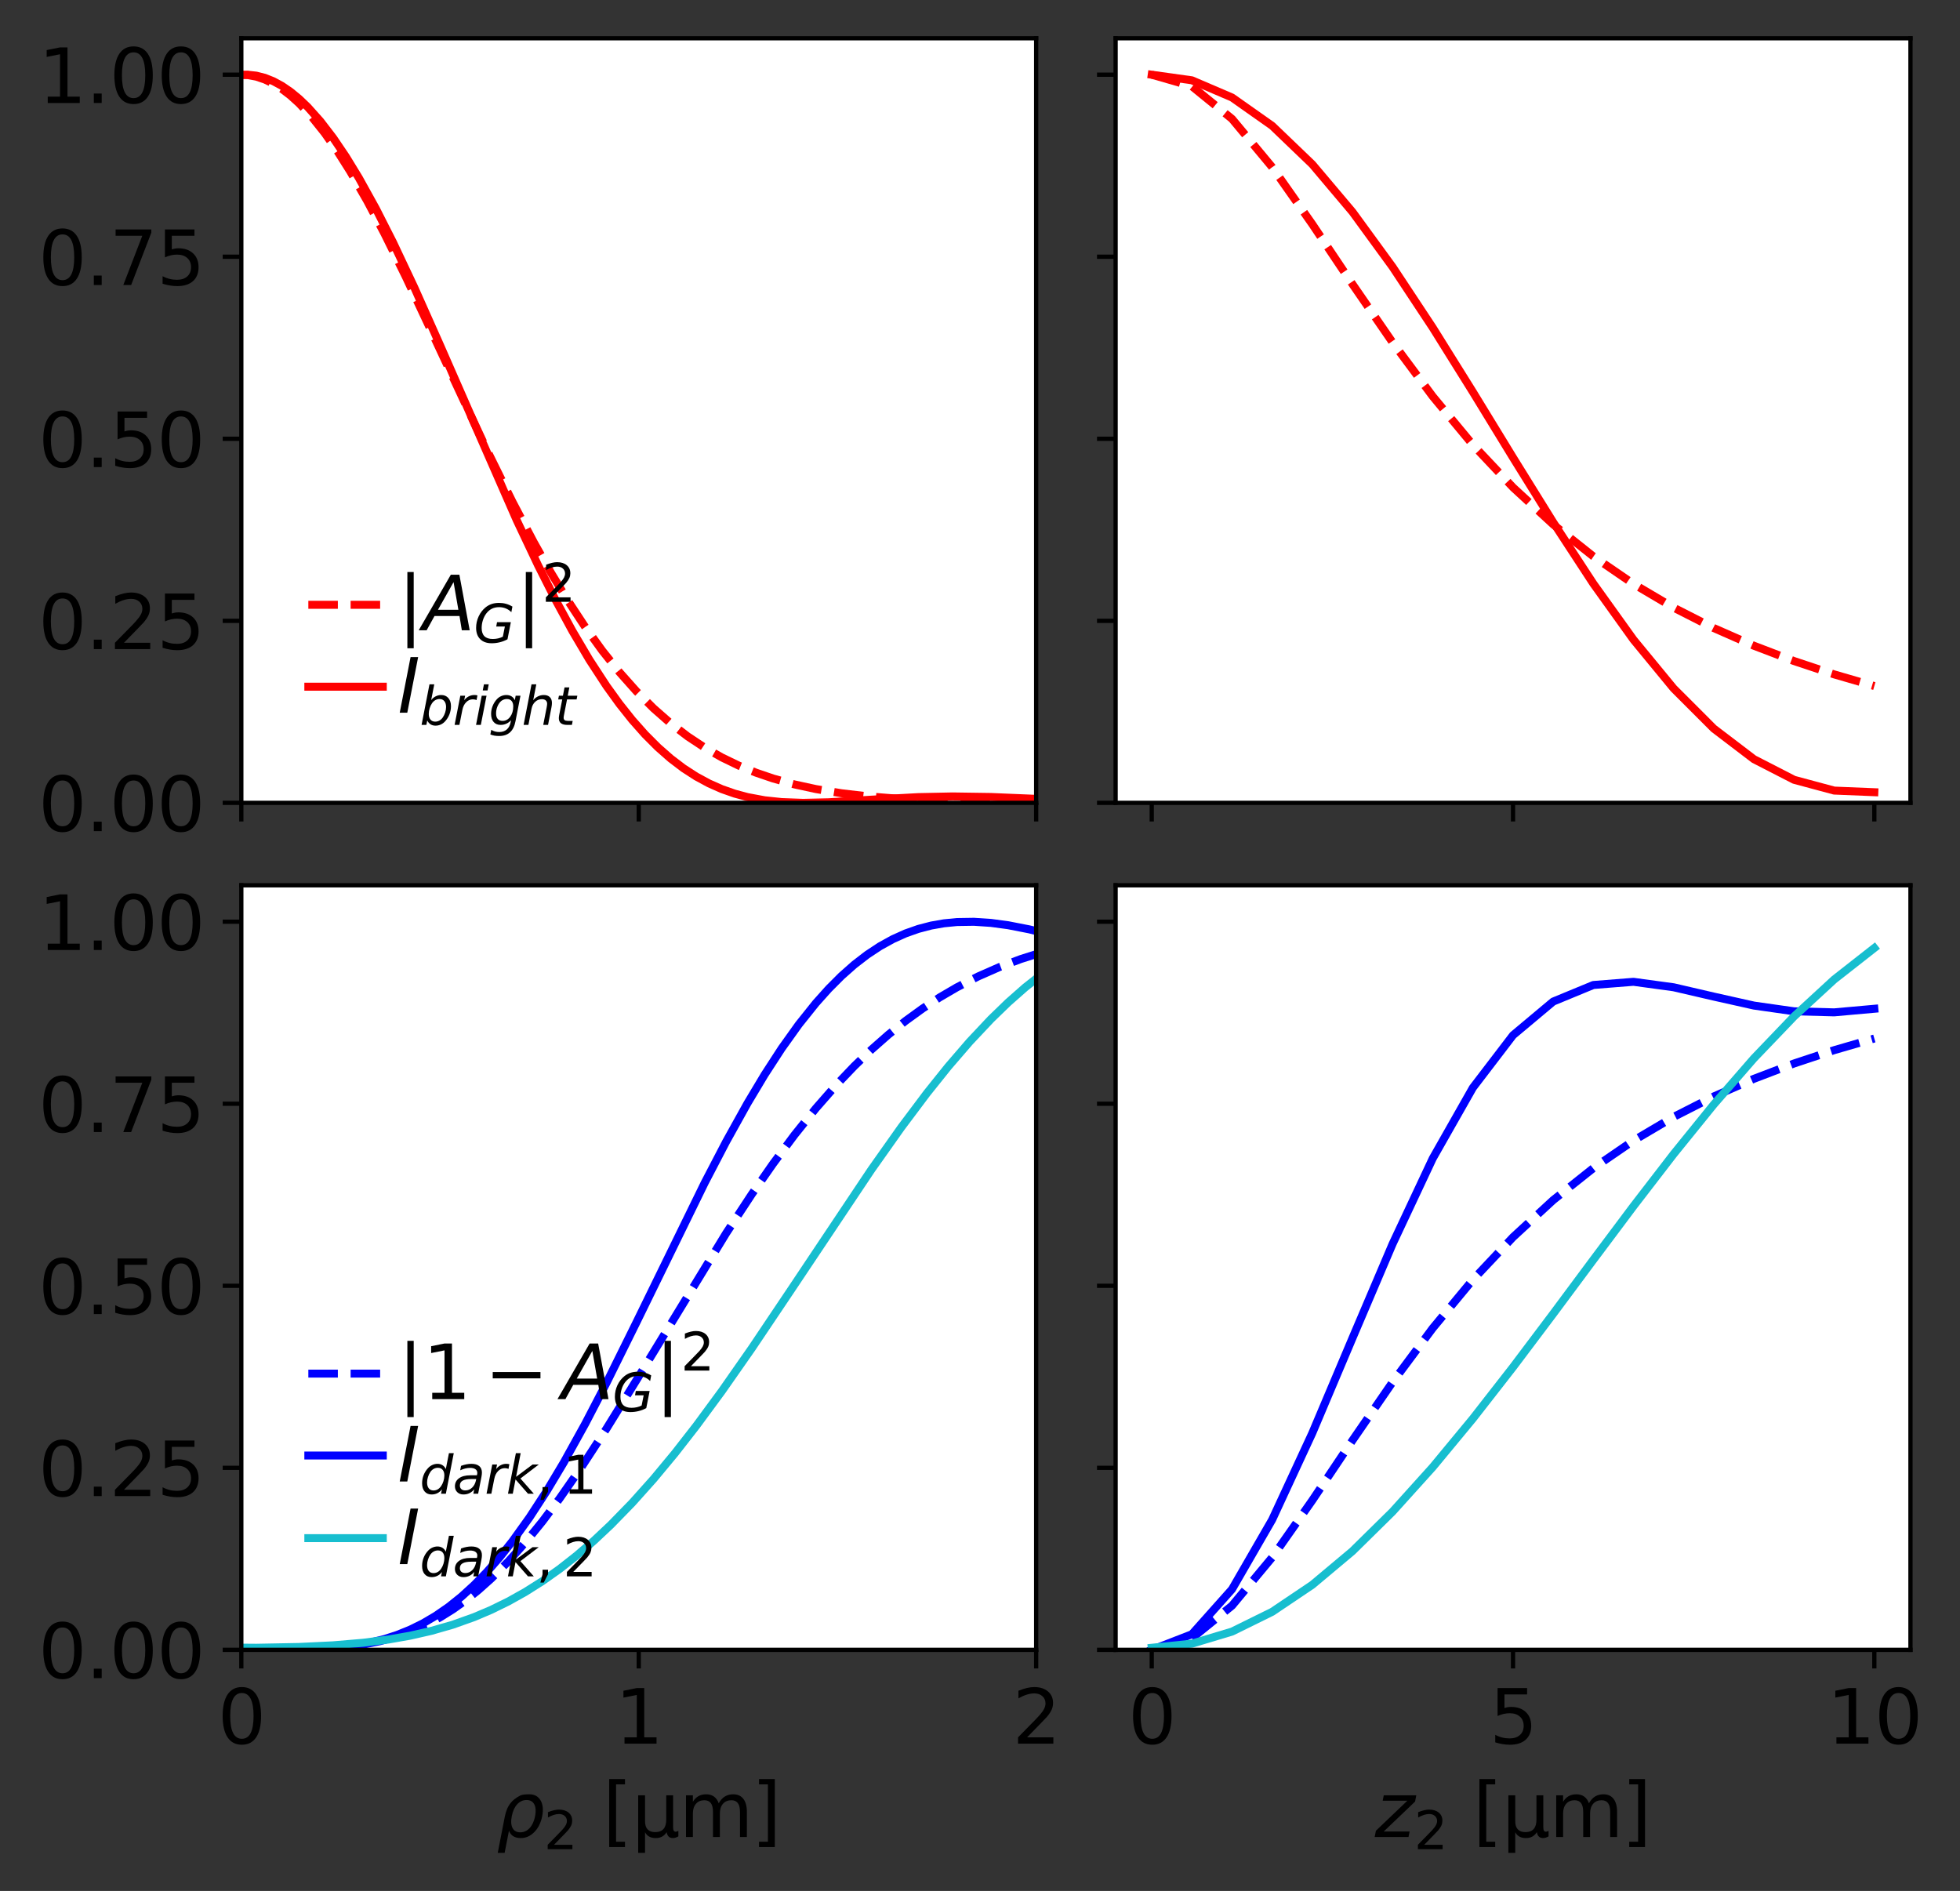 <?xml version="1.0" encoding="utf-8" standalone="no"?>
<!DOCTYPE svg PUBLIC "-//W3C//DTD SVG 1.1//EN"
  "http://www.w3.org/Graphics/SVG/1.1/DTD/svg11.dtd">
<svg height="355.529pt" version="1.1" viewBox="0 0 368.513 355.529" width="368.513pt" xmlns="http://www.w3.org/2000/svg" xmlns:xlink="http://www.w3.org/1999/xlink">
 <rect x="0" y="0" width="368.513" height="355.529" fill="#333333" stroke="none"/>
 <defs>
  <style type="text/css">*{stroke-linecap:butt;stroke-linejoin:round;}</style>
 </defs>
 <g id="figure_1">
  <g id="patch_1">
   <path d="M 0 355.529 
L 368.513 355.529 
L 368.513 0 
L 0 0 
z
" style="fill:none;"/>
  </g>
  <g id="axes_1">
   <g id="patch_2">
    <path d="M 45.372 150.95 
L 194.817 150.95 
L 194.817 7.2 
L 45.372 7.2 
z
" style="fill:#ffffff;"/>
   </g>
   <g id="matplotlib.axis_1">
    <g id="xtick_1">
     <g id="line2d_1">
      <defs>
       <path d="M 0 0 
L 0 3.5 
" id="m2352729d17" style="stroke:#000000;stroke-width:0.8;"/>
      </defs>
      <g>
       <use style="stroke:#000000;stroke-width:0.8;" x="45.372" xlink:href="#m2352729d17" y="150.95"/>
      </g>
     </g>
    </g>
    <g id="xtick_2">
     <g id="line2d_2">
      <g>
       <use style="stroke:#000000;stroke-width:0.8;" x="120.094" xlink:href="#m2352729d17" y="150.95"/>
      </g>
     </g>
    </g>
    <g id="xtick_3">
     <g id="line2d_3">
      <g>
       <use style="stroke:#000000;stroke-width:0.8;" x="194.817" xlink:href="#m2352729d17" y="150.95"/>
      </g>
     </g>
    </g>
   </g>
   <g id="matplotlib.axis_2">
    <g id="ytick_1">
     <g id="line2d_4">
      <defs>
       <path d="M 0 0 
L -3.5 0 
" id="m9a7b2d6aae" style="stroke:#000000;stroke-width:0.8;"/>
      </defs>
      <g>
       <use style="stroke:#000000;stroke-width:0.8;" x="45.372" xlink:href="#m9a7b2d6aae" y="150.95"/>
      </g>
     </g>
     <g id="text_1">
      <!-- 0.00 -->
      <g transform="translate(7.2 156.269)scale(0.14 -0.14)">
       <defs>
        <path d="M 2034 4250 
Q 1547 4250 1301 3770 
Q 1056 3291 1056 2328 
Q 1056 1369 1301 889 
Q 1547 409 2034 409 
Q 2525 409 2770 889 
Q 3016 1369 3016 2328 
Q 3016 3291 2770 3770 
Q 2525 4250 2034 4250 
z
M 2034 4750 
Q 2819 4750 3233 4129 
Q 3647 3509 3647 2328 
Q 3647 1150 3233 529 
Q 2819 -91 2034 -91 
Q 1250 -91 836 529 
Q 422 1150 422 2328 
Q 422 3509 836 4129 
Q 1250 4750 2034 4750 
z
" id="DejaVuSans-30" transform="scale(0.016)"/>
        <path d="M 684 794 
L 1344 794 
L 1344 0 
L 684 0 
L 684 794 
z
" id="DejaVuSans-2e" transform="scale(0.016)"/>
       </defs>
       <use xlink:href="#DejaVuSans-30"/>
       <use x="63.623" xlink:href="#DejaVuSans-2e"/>
       <use x="95.41" xlink:href="#DejaVuSans-30"/>
       <use x="159.033" xlink:href="#DejaVuSans-30"/>
      </g>
     </g>
    </g>
    <g id="ytick_2">
     <g id="line2d_5">
      <g>
       <use style="stroke:#000000;stroke-width:0.8;" x="45.372" xlink:href="#m9a7b2d6aae" y="116.724"/>
      </g>
     </g>
     <g id="text_2">
      <!-- 0.25 -->
      <g transform="translate(7.2 122.043)scale(0.14 -0.14)">
       <defs>
        <path d="M 1228 531 
L 3431 531 
L 3431 0 
L 469 0 
L 469 531 
Q 828 903 1448 1529 
Q 2069 2156 2228 2338 
Q 2531 2678 2651 2914 
Q 2772 3150 2772 3378 
Q 2772 3750 2511 3984 
Q 2250 4219 1831 4219 
Q 1534 4219 1204 4116 
Q 875 4013 500 3803 
L 500 4441 
Q 881 4594 1212 4672 
Q 1544 4750 1819 4750 
Q 2544 4750 2975 4387 
Q 3406 4025 3406 3419 
Q 3406 3131 3298 2873 
Q 3191 2616 2906 2266 
Q 2828 2175 2409 1742 
Q 1991 1309 1228 531 
z
" id="DejaVuSans-32" transform="scale(0.016)"/>
        <path d="M 691 4666 
L 3169 4666 
L 3169 4134 
L 1269 4134 
L 1269 2991 
Q 1406 3038 1543 3061 
Q 1681 3084 1819 3084 
Q 2600 3084 3056 2656 
Q 3513 2228 3513 1497 
Q 3513 744 3044 326 
Q 2575 -91 1722 -91 
Q 1428 -91 1123 -41 
Q 819 9 494 109 
L 494 744 
Q 775 591 1075 516 
Q 1375 441 1709 441 
Q 2250 441 2565 725 
Q 2881 1009 2881 1497 
Q 2881 1984 2565 2268 
Q 2250 2553 1709 2553 
Q 1456 2553 1204 2497 
Q 953 2441 691 2322 
L 691 4666 
z
" id="DejaVuSans-35" transform="scale(0.016)"/>
       </defs>
       <use xlink:href="#DejaVuSans-30"/>
       <use x="63.623" xlink:href="#DejaVuSans-2e"/>
       <use x="95.41" xlink:href="#DejaVuSans-32"/>
       <use x="159.033" xlink:href="#DejaVuSans-35"/>
      </g>
     </g>
    </g>
    <g id="ytick_3">
     <g id="line2d_6">
      <g>
       <use style="stroke:#000000;stroke-width:0.8;" x="45.372" xlink:href="#m9a7b2d6aae" y="82.498"/>
      </g>
     </g>
     <g id="text_3">
      <!-- 0.50 -->
      <g transform="translate(7.2 87.817)scale(0.14 -0.14)">
       <use xlink:href="#DejaVuSans-30"/>
       <use x="63.623" xlink:href="#DejaVuSans-2e"/>
       <use x="95.41" xlink:href="#DejaVuSans-35"/>
       <use x="159.033" xlink:href="#DejaVuSans-30"/>
      </g>
     </g>
    </g>
    <g id="ytick_4">
     <g id="line2d_7">
      <g>
       <use style="stroke:#000000;stroke-width:0.8;" x="45.372" xlink:href="#m9a7b2d6aae" y="48.271"/>
      </g>
     </g>
     <g id="text_4">
      <!-- 0.75 -->
      <g transform="translate(7.2 53.59)scale(0.14 -0.14)">
       <defs>
        <path d="M 525 4666 
L 3525 4666 
L 3525 4397 
L 1831 0 
L 1172 0 
L 2766 4134 
L 525 4134 
L 525 4666 
z
" id="DejaVuSans-37" transform="scale(0.016)"/>
       </defs>
       <use xlink:href="#DejaVuSans-30"/>
       <use x="63.623" xlink:href="#DejaVuSans-2e"/>
       <use x="95.41" xlink:href="#DejaVuSans-37"/>
       <use x="159.033" xlink:href="#DejaVuSans-35"/>
      </g>
     </g>
    </g>
    <g id="ytick_5">
     <g id="line2d_8">
      <g>
       <use style="stroke:#000000;stroke-width:0.8;" x="45.372" xlink:href="#m9a7b2d6aae" y="14.045"/>
      </g>
     </g>
     <g id="text_5">
      <!-- 1.00 -->
      <g transform="translate(7.2 19.364)scale(0.14 -0.14)">
       <defs>
        <path d="M 794 531 
L 1825 531 
L 1825 4091 
L 703 3866 
L 703 4441 
L 1819 4666 
L 2450 4666 
L 2450 531 
L 3481 531 
L 3481 0 
L 794 0 
L 794 531 
z
" id="DejaVuSans-31" transform="scale(0.016)"/>
       </defs>
       <use xlink:href="#DejaVuSans-31"/>
       <use x="63.623" xlink:href="#DejaVuSans-2e"/>
       <use x="95.41" xlink:href="#DejaVuSans-30"/>
       <use x="159.033" xlink:href="#DejaVuSans-30"/>
      </g>
     </g>
    </g>
   </g>
   <g id="line2d_9">
    <path clip-path="url(#pb05624d60b)" d="M -1 85.032 
L 4.01 74.412 
L 15.254 50.368 
L 19.27 42.346 
L 22.482 36.378 
L 25.695 30.927 
L 28.104 27.24 
L 30.514 23.942 
L 32.923 21.07 
L 35.333 18.656 
L 36.939 17.315 
L 38.545 16.197 
L 40.151 15.308 
L 41.758 14.652 
L 43.364 14.233 
L 44.97 14.053 
L 46.577 14.113 
L 48.183 14.412 
L 49.789 14.95 
L 51.395 15.723 
L 53.002 16.728 
L 54.608 17.958 
L 56.214 19.408 
L 58.624 21.978 
L 61.033 24.996 
L 63.443 28.428 
L 65.852 32.236 
L 69.065 37.826 
L 72.277 43.906 
L 76.293 52.03 
L 81.915 63.995 
L 91.553 84.636 
L 96.372 94.394 
L 100.388 102.014 
L 103.6 107.706 
L 106.813 113.003 
L 110.025 117.884 
L 113.238 122.339 
L 116.451 126.366 
L 119.663 129.975 
L 122.876 133.178 
L 126.088 135.998 
L 129.301 138.458 
L 132.513 140.587 
L 135.726 142.413 
L 138.939 143.966 
L 142.151 145.277 
L 145.364 146.374 
L 149.38 147.486 
L 153.395 148.356 
L 158.214 149.144 
L 163.033 149.712 
L 169.458 150.22 
L 176.687 150.56 
L 187.128 150.802 
L 203.994 150.924 
L 253.789 150.95 
L 366.23 150.95 
L 366.23 150.95 
" style="fill:none;stroke:#ff0000;stroke-dasharray:5.55,2.4;stroke-dashoffset:0;stroke-width:1.5;"/>
   </g>
   <g id="line2d_10">
    <path clip-path="url(#pb05624d60b)" d="M -1 89.363 
L 4.813 76.001 
L 12.844 57.602 
L 16.86 48.884 
L 20.073 42.329 
L 23.285 36.255 
L 25.695 32.074 
L 28.104 28.255 
L 30.514 24.834 
L 32.923 21.84 
L 35.333 19.301 
L 36.939 17.874 
L 38.545 16.665 
L 40.151 15.68 
L 41.758 14.923 
L 43.364 14.397 
L 44.97 14.104 
L 46.577 14.045 
L 48.183 14.221 
L 49.789 14.631 
L 51.395 15.273 
L 53.002 16.144 
L 54.608 17.241 
L 56.214 18.56 
L 57.821 20.094 
L 60.23 22.787 
L 62.64 25.926 
L 65.049 29.484 
L 67.458 33.427 
L 70.671 39.223 
L 73.884 45.55 
L 77.899 54.054 
L 82.718 64.865 
L 97.175 97.857 
L 101.191 106.335 
L 104.403 112.699 
L 107.616 118.624 
L 110.828 124.065 
L 114.041 128.987 
L 116.451 132.325 
L 118.86 135.354 
L 121.269 138.075 
L 123.679 140.491 
L 126.088 142.61 
L 128.498 144.443 
L 130.907 146.002 
L 133.317 147.305 
L 135.726 148.37 
L 138.136 149.216 
L 140.545 149.865 
L 143.758 150.463 
L 146.97 150.803 
L 150.986 150.949 
L 155.805 150.841 
L 163.836 150.352 
L 172.671 149.87 
L 179.096 149.742 
L 186.324 149.845 
L 195.962 150.243 
L 209.616 150.796 
L 219.254 150.944 
L 234.513 150.892 
L 251.379 150.919 
L 265.836 150.907 
L 274.671 150.675 
L 285.915 150.119 
L 297.159 149.605 
L 303.584 149.529 
L 310.009 149.693 
L 317.238 150.139 
L 328.482 150.891 
L 332.497 150.943 
L 335.71 150.807 
L 338.923 150.461 
L 342.135 149.855 
L 344.545 149.202 
L 346.954 148.36 
L 349.364 147.311 
L 351.773 146.042 
L 354.182 144.544 
L 356.592 142.807 
L 359.001 140.829 
L 361.411 138.609 
L 363.82 136.15 
L 366.23 133.462 
L 366.23 133.462 
" style="fill:none;stroke:#ff0000;stroke-linecap:square;stroke-width:1.5;"/>
   </g>
   <g id="patch_3">
    <path d="M 45.372 150.95 
L 45.372 7.2 
" style="fill:none;stroke:#000000;stroke-linecap:square;stroke-linejoin:miter;stroke-width:0.8;"/>
   </g>
   <g id="patch_4">
    <path d="M 194.817 150.95 
L 194.817 7.2 
" style="fill:none;stroke:#000000;stroke-linecap:square;stroke-linejoin:miter;stroke-width:0.8;"/>
   </g>
   <g id="patch_5">
    <path d="M 45.372 150.95 
L 194.817 150.95 
" style="fill:none;stroke:#000000;stroke-linecap:square;stroke-linejoin:miter;stroke-width:0.8;"/>
   </g>
   <g id="patch_6">
    <path d="M 45.372 7.2 
L 194.817 7.2 
" style="fill:none;stroke:#000000;stroke-linecap:square;stroke-linejoin:miter;stroke-width:0.8;"/>
   </g>
   <g id="legend_1">
    <g id="line2d_11">
     <path d="M 57.972 113.712 
L 71.972 113.712 
" style="fill:none;stroke:#ff0000;stroke-dasharray:5.55,2.4;stroke-dashoffset:0;stroke-width:1.5;"/>
    </g>
    <g id="line2d_12"/>
    <g id="text_6">
     <!-- $|A_G|^2$ -->
     <g transform="translate(74.772 118.612)scale(0.14 -0.14)">
      <defs>
       <path d="M 1344 4891 
L 1344 -1509 
L 813 -1509 
L 813 4891 
L 1344 4891 
z
" id="DejaVuSans-7c" transform="scale(0.016)"/>
       <path d="M 2356 4666 
L 3072 4666 
L 3938 0 
L 3278 0 
L 3084 1197 
L 984 1197 
L 325 0 
L -341 0 
L 2356 4666 
z
M 2584 4044 
L 1275 1722 
L 2988 1722 
L 2584 4044 
z
" id="DejaVuSans-Oblique-41" transform="scale(0.016)"/>
       <path d="M 3494 697 
L 3738 1919 
L 2700 1919 
L 2797 2438 
L 4453 2438 
L 4050 384 
Q 3634 156 3143 32 
Q 2653 -91 2156 -91 
Q 1278 -91 783 396 
Q 288 884 288 1753 
Q 288 2475 589 3126 
Q 891 3778 1422 4213 
Q 1756 4484 2153 4617 
Q 2550 4750 3034 4750 
Q 3472 4750 3873 4639 
Q 4275 4528 4641 4306 
L 4513 3634 
Q 4231 3928 3853 4083 
Q 3475 4238 3047 4238 
Q 2550 4238 2172 4048 
Q 1794 3859 1497 3463 
Q 1244 3125 1098 2667 
Q 953 2209 953 1734 
Q 953 1081 1287 751 
Q 1622 422 2284 422 
Q 2616 422 2925 492 
Q 3234 563 3494 697 
z
" id="DejaVuSans-Oblique-47" transform="scale(0.016)"/>
      </defs>
      <use transform="translate(0 0.766)" xlink:href="#DejaVuSans-7c"/>
      <use transform="translate(33.691 0.766)" xlink:href="#DejaVuSans-Oblique-41"/>
      <use transform="translate(102.1 -15.641)scale(0.7)" xlink:href="#DejaVuSans-Oblique-47"/>
      <use transform="translate(159.077 0.766)" xlink:href="#DejaVuSans-7c"/>
      <use transform="translate(193.726 39.047)scale(0.7)" xlink:href="#DejaVuSans-32"/>
     </g>
    </g>
    <g id="line2d_13">
     <path d="M 57.972 129.11 
L 71.972 129.11 
" style="fill:none;stroke:#ff0000;stroke-linecap:square;stroke-width:1.5;"/>
    </g>
    <g id="line2d_14"/>
    <g id="text_7">
     <!-- $I_{bright}$ -->
     <g transform="translate(74.772 134.01)scale(0.14 -0.14)">
      <defs>
       <path d="M 1081 4666 
L 1716 4666 
L 806 0 
L 172 0 
L 1081 4666 
z
" id="DejaVuSans-Oblique-49" transform="scale(0.016)"/>
       <path d="M 3169 2138 
Q 3169 2591 2961 2847 
Q 2753 3103 2388 3103 
Q 2122 3103 1889 2973 
Q 1656 2844 1484 2597 
Q 1303 2338 1198 1995 
Q 1094 1653 1094 1313 
Q 1094 881 1298 636 
Q 1503 391 1863 391 
Q 2134 391 2365 517 
Q 2597 644 2772 891 
Q 2950 1147 3059 1487 
Q 3169 1828 3169 2138 
z
M 1381 2969 
Q 1594 3256 1914 3420 
Q 2234 3584 2584 3584 
Q 3122 3584 3439 3221 
Q 3756 2859 3756 2241 
Q 3756 1734 3570 1259 
Q 3384 784 3041 416 
Q 2816 172 2522 40 
Q 2228 -91 1906 -91 
Q 1566 -91 1316 65 
Q 1066 222 909 531 
L 806 0 
L 231 0 
L 1178 4863 
L 1753 4863 
L 1381 2969 
z
" id="DejaVuSans-Oblique-62" transform="scale(0.016)"/>
       <path d="M 2853 2969 
Q 2766 3016 2653 3041 
Q 2541 3066 2413 3066 
Q 1953 3066 1609 2717 
Q 1266 2369 1153 1784 
L 800 0 
L 225 0 
L 909 3500 
L 1484 3500 
L 1375 2956 
Q 1603 3259 1920 3421 
Q 2238 3584 2597 3584 
Q 2691 3584 2781 3573 
Q 2872 3563 2963 3538 
L 2853 2969 
z
" id="DejaVuSans-Oblique-72" transform="scale(0.016)"/>
       <path d="M 1172 4863 
L 1747 4863 
L 1606 4134 
L 1031 4134 
L 1172 4863 
z
M 909 3500 
L 1484 3500 
L 800 0 
L 225 0 
L 909 3500 
z
" id="DejaVuSans-Oblique-69" transform="scale(0.016)"/>
       <path d="M 3816 3500 
L 3219 434 
Q 3047 -456 2561 -893 
Q 2075 -1331 1253 -1331 
Q 950 -1331 690 -1286 
Q 431 -1241 206 -1147 
L 313 -588 
Q 525 -725 762 -790 
Q 1000 -856 1269 -856 
Q 1816 -856 2167 -557 
Q 2519 -259 2631 300 
L 2681 563 
Q 2441 288 2122 144 
Q 1803 0 1434 0 
Q 903 0 598 351 
Q 294 703 294 1319 
Q 294 1803 478 2267 
Q 663 2731 997 3091 
Q 1219 3328 1514 3456 
Q 1809 3584 2131 3584 
Q 2484 3584 2746 3420 
Q 3009 3256 3138 2956 
L 3238 3500 
L 3816 3500 
z
M 2950 2216 
Q 2950 2641 2750 2872 
Q 2550 3103 2181 3103 
Q 1953 3103 1747 3012 
Q 1541 2922 1394 2759 
Q 1156 2491 1023 2127 
Q 891 1763 891 1375 
Q 891 944 1092 712 
Q 1294 481 1672 481 
Q 2219 481 2584 976 
Q 2950 1472 2950 2216 
z
" id="DejaVuSans-Oblique-67" transform="scale(0.016)"/>
       <path d="M 3566 2113 
L 3156 0 
L 2578 0 
L 2988 2091 
Q 3016 2238 3031 2350 
Q 3047 2463 3047 2528 
Q 3047 2791 2881 2937 
Q 2716 3084 2419 3084 
Q 1956 3084 1617 2771 
Q 1278 2459 1178 1941 
L 800 0 
L 225 0 
L 1172 4863 
L 1747 4863 
L 1375 2950 
Q 1594 3244 1934 3414 
Q 2275 3584 2650 3584 
Q 3113 3584 3367 3334 
Q 3622 3084 3622 2631 
Q 3622 2519 3608 2391 
Q 3594 2263 3566 2113 
z
" id="DejaVuSans-Oblique-68" transform="scale(0.016)"/>
       <path d="M 2706 3500 
L 2619 3053 
L 1472 3053 
L 1100 1153 
Q 1081 1047 1072 975 
Q 1063 903 1063 863 
Q 1063 663 1183 572 
Q 1303 481 1569 481 
L 2150 481 
L 2053 0 
L 1503 0 
Q 991 0 739 200 
Q 488 400 488 806 
Q 488 878 497 964 
Q 506 1050 525 1153 
L 897 3053 
L 409 3053 
L 500 3500 
L 978 3500 
L 1172 4494 
L 1747 4494 
L 1556 3500 
L 2706 3500 
z
" id="DejaVuSans-Oblique-74" transform="scale(0.016)"/>
      </defs>
      <use transform="translate(0 0.094)" xlink:href="#DejaVuSans-Oblique-49"/>
      <use transform="translate(29.492 -16.312)scale(0.7)" xlink:href="#DejaVuSans-Oblique-62"/>
      <use transform="translate(73.926 -16.312)scale(0.7)" xlink:href="#DejaVuSans-Oblique-72"/>
      <use transform="translate(102.705 -16.312)scale(0.7)" xlink:href="#DejaVuSans-Oblique-69"/>
      <use transform="translate(122.153 -16.312)scale(0.7)" xlink:href="#DejaVuSans-Oblique-67"/>
      <use transform="translate(166.587 -16.312)scale(0.7)" xlink:href="#DejaVuSans-Oblique-68"/>
      <use transform="translate(210.952 -16.312)scale(0.7)" xlink:href="#DejaVuSans-Oblique-74"/>
     </g>
    </g>
   </g>
  </g>
  <g id="axes_2">
   <g id="patch_7">
    <path d="M 209.754 150.95 
L 359.199 150.95 
L 359.199 7.2 
L 209.754 7.2 
z
" style="fill:#ffffff;"/>
   </g>
   <g id="matplotlib.axis_3">
    <g id="xtick_4">
     <g id="line2d_15">
      <g>
       <use style="stroke:#000000;stroke-width:0.8;" x="216.547" xlink:href="#m2352729d17" y="150.95"/>
      </g>
     </g>
    </g>
    <g id="xtick_5">
     <g id="line2d_16">
      <g>
       <use style="stroke:#000000;stroke-width:0.8;" x="284.476" xlink:href="#m2352729d17" y="150.95"/>
      </g>
     </g>
    </g>
    <g id="xtick_6">
     <g id="line2d_17">
      <g>
       <use style="stroke:#000000;stroke-width:0.8;" x="352.406" xlink:href="#m2352729d17" y="150.95"/>
      </g>
     </g>
    </g>
   </g>
   <g id="matplotlib.axis_4">
    <g id="ytick_6">
     <g id="line2d_18">
      <g>
       <use style="stroke:#000000;stroke-width:0.8;" x="209.754" xlink:href="#m9a7b2d6aae" y="150.95"/>
      </g>
     </g>
    </g>
    <g id="ytick_7">
     <g id="line2d_19">
      <g>
       <use style="stroke:#000000;stroke-width:0.8;" x="209.754" xlink:href="#m9a7b2d6aae" y="116.724"/>
      </g>
     </g>
    </g>
    <g id="ytick_8">
     <g id="line2d_20">
      <g>
       <use style="stroke:#000000;stroke-width:0.8;" x="209.754" xlink:href="#m9a7b2d6aae" y="82.498"/>
      </g>
     </g>
    </g>
    <g id="ytick_9">
     <g id="line2d_21">
      <g>
       <use style="stroke:#000000;stroke-width:0.8;" x="209.754" xlink:href="#m9a7b2d6aae" y="48.271"/>
      </g>
     </g>
    </g>
    <g id="ytick_10">
     <g id="line2d_22">
      <g>
       <use style="stroke:#000000;stroke-width:0.8;" x="209.754" xlink:href="#m9a7b2d6aae" y="14.045"/>
      </g>
     </g>
    </g>
   </g>
   <g id="line2d_23">
    <path clip-path="url(#p396546740d)" d="M 216.547 14.045 
L 224.095 15.099 
L 231.642 18.334 
L 239.19 23.655 
L 246.738 30.9 
L 254.286 39.843 
L 261.833 50.194 
L 269.381 61.61 
L 276.929 73.699 
L 284.476 86.038 
L 292.024 98.192 
L 299.572 109.732 
L 307.12 120.26 
L 314.667 129.434 
L 322.215 136.986 
L 329.763 142.738 
L 337.31 146.614 
L 344.858 148.644 
L 352.406 148.95 
" style="fill:none;stroke:#ff0000;stroke-linecap:square;stroke-width:1.5;"/>
   </g>
   <g id="line2d_24">
    <path clip-path="url(#p396546740d)" d="M 216.547 14.045 
L 224.095 16.221 
L 231.642 22.354 
L 239.19 31.422 
L 246.738 42.161 
L 254.286 53.427 
L 261.833 64.383 
L 269.381 74.53 
L 276.929 83.634 
L 284.476 91.642 
L 292.024 98.602 
L 299.572 104.612 
L 307.12 109.788 
L 314.667 114.244 
L 322.215 118.087 
L 329.763 121.409 
L 337.31 124.289 
L 344.858 126.797 
L 352.406 128.987 
" style="fill:none;stroke:#ff0000;stroke-dasharray:5.55,2.4;stroke-dashoffset:0;stroke-width:1.5;"/>
   </g>
   <g id="patch_8">
    <path d="M 209.754 150.95 
L 209.754 7.2 
" style="fill:none;stroke:#000000;stroke-linecap:square;stroke-linejoin:miter;stroke-width:0.8;"/>
   </g>
   <g id="patch_9">
    <path d="M 359.199 150.95 
L 359.199 7.2 
" style="fill:none;stroke:#000000;stroke-linecap:square;stroke-linejoin:miter;stroke-width:0.8;"/>
   </g>
   <g id="patch_10">
    <path d="M 209.754 150.95 
L 359.199 150.95 
" style="fill:none;stroke:#000000;stroke-linecap:square;stroke-linejoin:miter;stroke-width:0.8;"/>
   </g>
   <g id="patch_11">
    <path d="M 209.754 7.2 
L 359.199 7.2 
" style="fill:none;stroke:#000000;stroke-linecap:square;stroke-linejoin:miter;stroke-width:0.8;"/>
   </g>
  </g>
  <g id="axes_3">
   <g id="patch_12">
    <path d="M 45.372 310.2 
L 194.817 310.2 
L 194.817 166.45 
L 45.372 166.45 
z
" style="fill:#ffffff;"/>
   </g>
   <g id="matplotlib.axis_5">
    <g id="xtick_7">
     <g id="line2d_25">
      <g>
       <use style="stroke:#000000;stroke-width:0.8;" x="45.372" xlink:href="#m2352729d17" y="310.2"/>
      </g>
     </g>
     <g id="text_8">
      <!-- 0 -->
      <g transform="translate(40.918 327.838)scale(0.14 -0.14)">
       <use xlink:href="#DejaVuSans-30"/>
      </g>
     </g>
    </g>
    <g id="xtick_8">
     <g id="line2d_26">
      <g>
       <use style="stroke:#000000;stroke-width:0.8;" x="120.094" xlink:href="#m2352729d17" y="310.2"/>
      </g>
     </g>
     <g id="text_9">
      <!-- 1 -->
      <g transform="translate(115.64 327.838)scale(0.14 -0.14)">
       <use xlink:href="#DejaVuSans-31"/>
      </g>
     </g>
    </g>
    <g id="xtick_9">
     <g id="line2d_27">
      <g>
       <use style="stroke:#000000;stroke-width:0.8;" x="194.817" xlink:href="#m2352729d17" y="310.2"/>
      </g>
     </g>
     <g id="text_10">
      <!-- 2 -->
      <g transform="translate(190.363 327.838)scale(0.14 -0.14)">
       <use xlink:href="#DejaVuSans-32"/>
      </g>
     </g>
    </g>
    <g id="text_11">
     <!-- $\rho_2$ [$\mathrm{\mu m}$] -->
     <g transform="translate(93.354 345.389)scale(0.14 -0.14)">
      <defs>
       <path d="M 1203 2875 
Q 1453 3194 1981 3475 
Q 2188 3584 2756 3584 
Q 3394 3584 3694 3078 
Q 3994 2572 3834 1747 
Q 3672 922 3175 415 
Q 2678 -91 2041 -91 
Q 1656 -91 1409 63 
Q 1163 213 1044 525 
L 681 -1331 
L 103 -1331 
L 697 1716 
Q 838 2438 1203 2875 
z
M 3238 1747 
Q 3359 2381 3169 2744 
Q 2978 3103 2522 3103 
Q 2066 3103 1734 2744 
Q 1403 2381 1281 1747 
Q 1156 1113 1347 750 
Q 1538 391 1994 391 
Q 2450 391 2781 750 
Q 3113 1113 3238 1747 
z
" id="DejaVuSans-Oblique-3c1" transform="scale(0.016)"/>
       <path id="DejaVuSans-20" transform="scale(0.016)"/>
       <path d="M 550 4863 
L 1875 4863 
L 1875 4416 
L 1125 4416 
L 1125 -397 
L 1875 -397 
L 1875 -844 
L 550 -844 
L 550 4863 
z
" id="DejaVuSans-5b" transform="scale(0.016)"/>
       <path d="M 544 -1331 
L 544 3500 
L 1119 3500 
L 1119 1325 
Q 1119 872 1334 640 
Q 1550 409 1972 409 
Q 2434 409 2667 671 
Q 2900 934 2900 1459 
L 2900 3500 
L 3475 3500 
L 3475 806 
Q 3475 619 3529 530 
Q 3584 441 3700 441 
Q 3728 441 3778 458 
Q 3828 475 3916 513 
L 3916 50 
Q 3788 -22 3673 -56 
Q 3559 -91 3450 -91 
Q 3234 -91 3106 31 
Q 2978 153 2931 403 
Q 2775 156 2548 32 
Q 2322 -91 2016 -91 
Q 1697 -91 1473 31 
Q 1250 153 1119 397 
L 1119 -1331 
L 544 -1331 
z
" id="DejaVuSans-3bc" transform="scale(0.016)"/>
       <path d="M 3328 2828 
Q 3544 3216 3844 3400 
Q 4144 3584 4550 3584 
Q 5097 3584 5394 3201 
Q 5691 2819 5691 2113 
L 5691 0 
L 5113 0 
L 5113 2094 
Q 5113 2597 4934 2840 
Q 4756 3084 4391 3084 
Q 3944 3084 3684 2787 
Q 3425 2491 3425 1978 
L 3425 0 
L 2847 0 
L 2847 2094 
Q 2847 2600 2669 2842 
Q 2491 3084 2119 3084 
Q 1678 3084 1418 2786 
Q 1159 2488 1159 1978 
L 1159 0 
L 581 0 
L 581 3500 
L 1159 3500 
L 1159 2956 
Q 1356 3278 1631 3431 
Q 1906 3584 2284 3584 
Q 2666 3584 2933 3390 
Q 3200 3197 3328 2828 
z
" id="DejaVuSans-6d" transform="scale(0.016)"/>
       <path d="M 1947 4863 
L 1947 -844 
L 622 -844 
L 622 -397 
L 1369 -397 
L 1369 4416 
L 622 4416 
L 622 4863 
L 1947 4863 
z
" id="DejaVuSans-5d" transform="scale(0.016)"/>
      </defs>
      <use transform="translate(0 0.016)" xlink:href="#DejaVuSans-Oblique-3c1"/>
      <use transform="translate(63.477 -16.391)scale(0.7)" xlink:href="#DejaVuSans-32"/>
      <use transform="translate(110.747 0.016)" xlink:href="#DejaVuSans-20"/>
      <use transform="translate(142.534 0.016)" xlink:href="#DejaVuSans-5b"/>
      <use transform="translate(181.548 0.016)" xlink:href="#DejaVuSans-3bc"/>
      <use transform="translate(245.171 0.016)" xlink:href="#DejaVuSans-6d"/>
      <use transform="translate(342.583 0.016)" xlink:href="#DejaVuSans-5d"/>
     </g>
    </g>
   </g>
   <g id="matplotlib.axis_6">
    <g id="ytick_11">
     <g id="line2d_28">
      <g>
       <use style="stroke:#000000;stroke-width:0.8;" x="45.372" xlink:href="#m9a7b2d6aae" y="310.2"/>
      </g>
     </g>
     <g id="text_12">
      <!-- 0.00 -->
      <g transform="translate(7.2 315.519)scale(0.14 -0.14)">
       <use xlink:href="#DejaVuSans-30"/>
       <use x="63.623" xlink:href="#DejaVuSans-2e"/>
       <use x="95.41" xlink:href="#DejaVuSans-30"/>
       <use x="159.033" xlink:href="#DejaVuSans-30"/>
      </g>
     </g>
    </g>
    <g id="ytick_12">
     <g id="line2d_29">
      <g>
       <use style="stroke:#000000;stroke-width:0.8;" x="45.372" xlink:href="#m9a7b2d6aae" y="275.974"/>
      </g>
     </g>
     <g id="text_13">
      <!-- 0.25 -->
      <g transform="translate(7.2 281.293)scale(0.14 -0.14)">
       <use xlink:href="#DejaVuSans-30"/>
       <use x="63.623" xlink:href="#DejaVuSans-2e"/>
       <use x="95.41" xlink:href="#DejaVuSans-32"/>
       <use x="159.033" xlink:href="#DejaVuSans-35"/>
      </g>
     </g>
    </g>
    <g id="ytick_13">
     <g id="line2d_30">
      <g>
       <use style="stroke:#000000;stroke-width:0.8;" x="45.372" xlink:href="#m9a7b2d6aae" y="241.748"/>
      </g>
     </g>
     <g id="text_14">
      <!-- 0.50 -->
      <g transform="translate(7.2 247.067)scale(0.14 -0.14)">
       <use xlink:href="#DejaVuSans-30"/>
       <use x="63.623" xlink:href="#DejaVuSans-2e"/>
       <use x="95.41" xlink:href="#DejaVuSans-35"/>
       <use x="159.033" xlink:href="#DejaVuSans-30"/>
      </g>
     </g>
    </g>
    <g id="ytick_14">
     <g id="line2d_31">
      <g>
       <use style="stroke:#000000;stroke-width:0.8;" x="45.372" xlink:href="#m9a7b2d6aae" y="207.521"/>
      </g>
     </g>
     <g id="text_15">
      <!-- 0.75 -->
      <g transform="translate(7.2 212.84)scale(0.14 -0.14)">
       <use xlink:href="#DejaVuSans-30"/>
       <use x="63.623" xlink:href="#DejaVuSans-2e"/>
       <use x="95.41" xlink:href="#DejaVuSans-37"/>
       <use x="159.033" xlink:href="#DejaVuSans-35"/>
      </g>
     </g>
    </g>
    <g id="ytick_15">
     <g id="line2d_32">
      <g>
       <use style="stroke:#000000;stroke-width:0.8;" x="45.372" xlink:href="#m9a7b2d6aae" y="173.295"/>
      </g>
     </g>
     <g id="text_16">
      <!-- 1.00 -->
      <g transform="translate(7.2 178.614)scale(0.14 -0.14)">
       <use xlink:href="#DejaVuSans-31"/>
       <use x="63.623" xlink:href="#DejaVuSans-2e"/>
       <use x="95.41" xlink:href="#DejaVuSans-30"/>
       <use x="159.033" xlink:href="#DejaVuSans-30"/>
      </g>
     </g>
    </g>
   </g>
   <g id="line2d_33">
    <path clip-path="url(#p69638eda2f)" d="M -1 297.369 
L 1.6 299.626 
L 4.01 301.486 
L 6.419 303.127 
L 8.829 304.556 
L 11.238 305.782 
L 13.648 306.816 
L 16.86 307.921 
L 20.073 308.746 
L 23.285 309.333 
L 27.301 309.801 
L 32.12 310.082 
L 38.545 310.191 
L 55.411 310.161 
L 61.033 309.972 
L 65.049 309.645 
L 68.262 309.206 
L 71.474 308.563 
L 74.687 307.672 
L 77.899 306.492 
L 80.309 305.395 
L 82.718 304.103 
L 85.128 302.604 
L 87.537 300.89 
L 89.947 298.957 
L 92.356 296.803 
L 95.569 293.589 
L 98.781 289.995 
L 101.994 286.041 
L 105.206 281.758 
L 109.222 275.994 
L 114.041 268.592 
L 119.663 259.495 
L 136.529 231.873 
L 141.348 224.54 
L 145.364 218.78 
L 149.38 213.386 
L 153.395 208.389 
L 157.411 203.806 
L 160.624 200.443 
L 163.836 197.349 
L 167.049 194.519 
L 170.261 191.944 
L 173.474 189.615 
L 176.687 187.519 
L 179.899 185.643 
L 183.915 183.585 
L 187.931 181.817 
L 191.946 180.311 
L 195.962 179.037 
L 200.781 177.775 
L 205.6 176.761 
L 211.222 175.838 
L 216.844 175.14 
L 223.269 174.556 
L 231.301 174.063 
L 240.939 173.707 
L 253.789 173.466 
L 274.671 173.331 
L 328.482 173.296 
L 366.23 173.295 
L 366.23 173.295 
" style="fill:none;stroke:#0000ff;stroke-dasharray:5.55,2.4;stroke-dashoffset:0;stroke-width:1.5;"/>
   </g>
   <g id="line2d_34">
    <path clip-path="url(#p69638eda2f)" d="M -1 293.512 
L 0.797 295.545 
L 3.207 298.021 
L 5.616 300.219 
L 8.025 302.144 
L 10.435 303.809 
L 12.844 305.226 
L 15.254 306.412 
L 17.663 307.386 
L 20.073 308.169 
L 23.285 308.952 
L 26.498 309.489 
L 30.514 309.895 
L 35.333 310.118 
L 43.364 310.197 
L 57.018 310.118 
L 61.836 309.894 
L 65.852 309.489 
L 69.065 308.952 
L 72.277 308.168 
L 74.687 307.385 
L 77.096 306.411 
L 79.506 305.225 
L 81.915 303.807 
L 84.325 302.143 
L 86.734 300.217 
L 89.143 298.019 
L 91.553 295.543 
L 93.962 292.785 
L 96.372 289.747 
L 99.584 285.27 
L 102.797 280.328 
L 106.01 274.956 
L 110.025 267.712 
L 114.041 259.988 
L 119.663 248.627 
L 132.513 222.357 
L 136.529 214.655 
L 140.545 207.428 
L 143.758 202.063 
L 146.97 197.116 
L 150.183 192.622 
L 153.395 188.605 
L 155.805 185.915 
L 158.214 183.503 
L 160.624 181.369 
L 163.033 179.51 
L 165.443 177.917 
L 167.852 176.584 
L 170.261 175.499 
L 172.671 174.649 
L 175.08 174.021 
L 177.49 173.597 
L 179.899 173.362 
L 183.112 173.312 
L 186.324 173.524 
L 189.537 173.957 
L 193.553 174.742 
L 198.372 175.94 
L 205.6 178.007 
L 215.238 180.73 
L 220.86 182.085 
L 225.679 183.034 
L 230.498 183.759 
L 235.317 184.25 
L 240.135 184.508 
L 244.954 184.55 
L 250.576 184.356 
L 257.002 183.879 
L 265.033 183.028 
L 285.112 180.764 
L 292.34 180.219 
L 299.568 179.911 
L 306.797 179.851 
L 314.025 180.015 
L 322.86 180.45 
L 341.332 181.679 
L 352.576 182.273 
L 361.411 182.525 
L 366.23 182.571 
L 366.23 182.571 
" style="fill:none;stroke:#0000ff;stroke-linecap:square;stroke-width:1.5;"/>
   </g>
   <g id="line2d_35">
    <path clip-path="url(#p69638eda2f)" d="M -1 302.206 
L 1.6 303.379 
L 4.813 304.644 
L 8.829 305.962 
L 12.844 307.017 
L 16.86 307.845 
L 21.679 308.584 
L 26.498 309.099 
L 32.12 309.485 
L 39.348 309.741 
L 48.183 309.806 
L 56.214 309.657 
L 62.64 309.347 
L 68.262 308.87 
L 73.08 308.251 
L 77.096 307.544 
L 81.112 306.63 
L 85.128 305.474 
L 89.143 304.042 
L 92.356 302.678 
L 95.569 301.103 
L 98.781 299.306 
L 101.994 297.274 
L 105.206 295 
L 108.419 292.479 
L 111.632 289.708 
L 114.844 286.688 
L 118.86 282.568 
L 122.876 278.079 
L 126.891 273.243 
L 130.907 268.091 
L 135.726 261.544 
L 141.348 253.501 
L 148.576 242.738 
L 163.836 219.904 
L 169.458 211.959 
L 174.277 205.538 
L 178.293 200.526 
L 182.309 195.868 
L 186.324 191.6 
L 189.537 188.487 
L 192.75 185.655 
L 195.962 183.113 
L 199.175 180.867 
L 202.387 178.92 
L 205.6 177.272 
L 208.813 175.92 
L 212.025 174.859 
L 215.238 174.08 
L 218.45 173.573 
L 221.663 173.326 
L 224.876 173.324 
L 228.088 173.553 
L 231.301 173.993 
L 234.513 174.629 
L 238.529 175.667 
L 242.545 176.942 
L 247.364 178.729 
L 252.986 181.084 
L 260.214 184.385 
L 278.687 192.962 
L 285.112 195.641 
L 290.734 197.751 
L 296.356 199.602 
L 301.175 200.964 
L 305.994 202.106 
L 310.812 203.022 
L 315.631 203.711 
L 320.45 204.175 
L 325.269 204.42 
L 330.088 204.454 
L 334.907 204.292 
L 340.529 203.873 
L 346.151 203.233 
L 352.576 202.273 
L 359.805 200.964 
L 366.23 199.658 
L 366.23 199.658 
" style="fill:none;stroke:#17becf;stroke-linecap:square;stroke-width:1.5;"/>
   </g>
   <g id="patch_13">
    <path d="M 45.372 310.2 
L 45.372 166.45 
" style="fill:none;stroke:#000000;stroke-linecap:square;stroke-linejoin:miter;stroke-width:0.8;"/>
   </g>
   <g id="patch_14">
    <path d="M 194.817 310.2 
L 194.817 166.45 
" style="fill:none;stroke:#000000;stroke-linecap:square;stroke-linejoin:miter;stroke-width:0.8;"/>
   </g>
   <g id="patch_15">
    <path d="M 45.372 310.2 
L 194.817 310.2 
" style="fill:none;stroke:#000000;stroke-linecap:square;stroke-linejoin:miter;stroke-width:0.8;"/>
   </g>
   <g id="patch_16">
    <path d="M 45.372 166.45 
L 194.817 166.45 
" style="fill:none;stroke:#000000;stroke-linecap:square;stroke-linejoin:miter;stroke-width:0.8;"/>
   </g>
   <g id="legend_2">
    <g id="line2d_36">
     <path d="M 57.972 258.264 
L 71.972 258.264 
" style="fill:none;stroke:#0000ff;stroke-dasharray:5.55,2.4;stroke-dashoffset:0;stroke-width:1.5;"/>
    </g>
    <g id="line2d_37"/>
    <g id="text_17">
     <!-- $|1 - A_G|^2$ -->
     <g transform="translate(74.772 263.164)scale(0.14 -0.14)">
      <defs>
       <path d="M 678 2272 
L 4684 2272 
L 4684 1741 
L 678 1741 
L 678 2272 
z
" id="DejaVuSans-2212" transform="scale(0.016)"/>
      </defs>
      <use transform="translate(0 0.766)" xlink:href="#DejaVuSans-7c"/>
      <use transform="translate(33.691 0.766)" xlink:href="#DejaVuSans-31"/>
      <use transform="translate(116.797 0.766)" xlink:href="#DejaVuSans-2212"/>
      <use transform="translate(220.068 0.766)" xlink:href="#DejaVuSans-Oblique-41"/>
      <use transform="translate(288.477 -15.641)scale(0.7)" xlink:href="#DejaVuSans-Oblique-47"/>
      <use transform="translate(345.454 0.766)" xlink:href="#DejaVuSans-7c"/>
      <use transform="translate(380.103 39.047)scale(0.7)" xlink:href="#DejaVuSans-32"/>
     </g>
    </g>
    <g id="line2d_38">
     <path d="M 57.972 273.662 
L 71.972 273.662 
" style="fill:none;stroke:#0000ff;stroke-linecap:square;stroke-width:1.5;"/>
    </g>
    <g id="line2d_39"/>
    <g id="text_18">
     <!-- $I_{dark,1}$ -->
     <g transform="translate(74.772 278.562)scale(0.14 -0.14)">
      <defs>
       <path d="M 2675 525 
Q 2444 222 2128 65 
Q 1813 -91 1428 -91 
Q 903 -91 598 267 
Q 294 625 294 1247 
Q 294 1766 478 2236 
Q 663 2706 1013 3078 
Q 1244 3325 1534 3454 
Q 1825 3584 2144 3584 
Q 2481 3584 2739 3421 
Q 2997 3259 3138 2956 
L 3513 4863 
L 4091 4863 
L 3144 0 
L 2566 0 
L 2675 525 
z
M 891 1350 
Q 891 897 1095 644 
Q 1300 391 1663 391 
Q 1931 391 2161 520 
Q 2391 650 2566 903 
Q 2750 1166 2856 1509 
Q 2963 1853 2963 2188 
Q 2963 2622 2758 2865 
Q 2553 3109 2194 3109 
Q 1922 3109 1687 2981 
Q 1453 2853 1288 2613 
Q 1106 2353 998 2009 
Q 891 1666 891 1350 
z
" id="DejaVuSans-Oblique-64" transform="scale(0.016)"/>
       <path d="M 3438 1997 
L 3047 0 
L 2472 0 
L 2578 531 
Q 2325 219 2001 64 
Q 1678 -91 1281 -91 
Q 834 -91 548 182 
Q 263 456 263 884 
Q 263 1497 752 1853 
Q 1241 2209 2100 2209 
L 2900 2209 
L 2931 2363 
Q 2938 2388 2941 2417 
Q 2944 2447 2944 2509 
Q 2944 2788 2717 2942 
Q 2491 3097 2081 3097 
Q 1800 3097 1504 3025 
Q 1209 2953 897 2809 
L 997 3341 
Q 1322 3463 1633 3523 
Q 1944 3584 2234 3584 
Q 2853 3584 3176 3315 
Q 3500 3047 3500 2534 
Q 3500 2431 3484 2292 
Q 3469 2153 3438 1997 
z
M 2816 1759 
L 2241 1759 
Q 1534 1759 1195 1570 
Q 856 1381 856 984 
Q 856 709 1029 553 
Q 1203 397 1509 397 
Q 1978 397 2328 733 
Q 2678 1069 2791 1631 
L 2816 1759 
z
" id="DejaVuSans-Oblique-61" transform="scale(0.016)"/>
       <path d="M 1172 4863 
L 1747 4863 
L 1197 2028 
L 3169 3500 
L 3916 3500 
L 1716 1825 
L 3322 0 
L 2625 0 
L 1131 1709 
L 800 0 
L 225 0 
L 1172 4863 
z
" id="DejaVuSans-Oblique-6b" transform="scale(0.016)"/>
       <path d="M 750 794 
L 1409 794 
L 1409 256 
L 897 -744 
L 494 -744 
L 750 256 
L 750 794 
z
" id="DejaVuSans-2c" transform="scale(0.016)"/>
      </defs>
      <use transform="translate(0 0.094)" xlink:href="#DejaVuSans-Oblique-49"/>
      <use transform="translate(29.492 -16.312)scale(0.7)" xlink:href="#DejaVuSans-Oblique-64"/>
      <use transform="translate(73.926 -16.312)scale(0.7)" xlink:href="#DejaVuSans-Oblique-61"/>
      <use transform="translate(116.821 -16.312)scale(0.7)" xlink:href="#DejaVuSans-Oblique-72"/>
      <use transform="translate(145.601 -16.312)scale(0.7)" xlink:href="#DejaVuSans-Oblique-6b"/>
      <use transform="translate(186.138 -16.312)scale(0.7)" xlink:href="#DejaVuSans-2c"/>
      <use transform="translate(222.026 -16.312)scale(0.7)" xlink:href="#DejaVuSans-31"/>
     </g>
    </g>
    <g id="line2d_40">
     <path d="M 57.972 289.2 
L 71.972 289.2 
" style="fill:none;stroke:#17becf;stroke-linecap:square;stroke-width:1.5;"/>
    </g>
    <g id="line2d_41"/>
    <g id="text_19">
     <!-- $I_{dark,2}$ -->
     <g transform="translate(74.772 294.1)scale(0.14 -0.14)">
      <use transform="translate(0 0.094)" xlink:href="#DejaVuSans-Oblique-49"/>
      <use transform="translate(29.492 -16.312)scale(0.7)" xlink:href="#DejaVuSans-Oblique-64"/>
      <use transform="translate(73.926 -16.312)scale(0.7)" xlink:href="#DejaVuSans-Oblique-61"/>
      <use transform="translate(116.821 -16.312)scale(0.7)" xlink:href="#DejaVuSans-Oblique-72"/>
      <use transform="translate(145.601 -16.312)scale(0.7)" xlink:href="#DejaVuSans-Oblique-6b"/>
      <use transform="translate(186.138 -16.312)scale(0.7)" xlink:href="#DejaVuSans-2c"/>
      <use transform="translate(222.026 -16.312)scale(0.7)" xlink:href="#DejaVuSans-32"/>
     </g>
    </g>
   </g>
  </g>
  <g id="axes_4">
   <g id="patch_17">
    <path d="M 209.754 310.2 
L 359.199 310.2 
L 359.199 166.45 
L 209.754 166.45 
z
" style="fill:#ffffff;"/>
   </g>
   <g id="matplotlib.axis_7">
    <g id="xtick_10">
     <g id="line2d_42">
      <g>
       <use style="stroke:#000000;stroke-width:0.8;" x="216.547" xlink:href="#m2352729d17" y="310.2"/>
      </g>
     </g>
     <g id="text_20">
      <!-- 0 -->
      <g transform="translate(212.093 327.838)scale(0.14 -0.14)">
       <use xlink:href="#DejaVuSans-30"/>
      </g>
     </g>
    </g>
    <g id="xtick_11">
     <g id="line2d_43">
      <g>
       <use style="stroke:#000000;stroke-width:0.8;" x="284.476" xlink:href="#m2352729d17" y="310.2"/>
      </g>
     </g>
     <g id="text_21">
      <!-- 5 -->
      <g transform="translate(280.023 327.838)scale(0.14 -0.14)">
       <use xlink:href="#DejaVuSans-35"/>
      </g>
     </g>
    </g>
    <g id="xtick_12">
     <g id="line2d_44">
      <g>
       <use style="stroke:#000000;stroke-width:0.8;" x="352.406" xlink:href="#m2352729d17" y="310.2"/>
      </g>
     </g>
     <g id="text_22">
      <!-- 10 -->
      <g transform="translate(343.498 327.838)scale(0.14 -0.14)">
       <use xlink:href="#DejaVuSans-31"/>
       <use x="63.623" xlink:href="#DejaVuSans-30"/>
      </g>
     </g>
    </g>
    <g id="text_23">
     <!-- $z_2$ [$\mathrm{\mu m}$] -->
     <g transform="translate(258.506 345.389)scale(0.14 -0.14)">
      <defs>
       <path d="M 744 3500 
L 3475 3500 
L 3372 2975 
L 738 459 
L 2913 459 
L 2822 0 
L -19 0 
L 84 525 
L 2719 3041 
L 653 3041 
L 744 3500 
z
" id="DejaVuSans-Oblique-7a" transform="scale(0.016)"/>
      </defs>
      <use transform="translate(0 0.016)" xlink:href="#DejaVuSans-Oblique-7a"/>
      <use transform="translate(52.49 -16.391)scale(0.7)" xlink:href="#DejaVuSans-32"/>
      <use transform="translate(99.761 0.016)" xlink:href="#DejaVuSans-20"/>
      <use transform="translate(131.548 0.016)" xlink:href="#DejaVuSans-5b"/>
      <use transform="translate(170.562 0.016)" xlink:href="#DejaVuSans-3bc"/>
      <use transform="translate(234.185 0.016)" xlink:href="#DejaVuSans-6d"/>
      <use transform="translate(331.597 0.016)" xlink:href="#DejaVuSans-5d"/>
     </g>
    </g>
   </g>
   <g id="matplotlib.axis_8">
    <g id="ytick_16">
     <g id="line2d_45">
      <g>
       <use style="stroke:#000000;stroke-width:0.8;" x="209.754" xlink:href="#m9a7b2d6aae" y="310.2"/>
      </g>
     </g>
    </g>
    <g id="ytick_17">
     <g id="line2d_46">
      <g>
       <use style="stroke:#000000;stroke-width:0.8;" x="209.754" xlink:href="#m9a7b2d6aae" y="275.974"/>
      </g>
     </g>
    </g>
    <g id="ytick_18">
     <g id="line2d_47">
      <g>
       <use style="stroke:#000000;stroke-width:0.8;" x="209.754" xlink:href="#m9a7b2d6aae" y="241.748"/>
      </g>
     </g>
    </g>
    <g id="ytick_19">
     <g id="line2d_48">
      <g>
       <use style="stroke:#000000;stroke-width:0.8;" x="209.754" xlink:href="#m9a7b2d6aae" y="207.521"/>
      </g>
     </g>
    </g>
    <g id="ytick_20">
     <g id="line2d_49">
      <g>
       <use style="stroke:#000000;stroke-width:0.8;" x="209.754" xlink:href="#m9a7b2d6aae" y="173.295"/>
      </g>
     </g>
    </g>
   </g>
   <g id="line2d_50">
    <path clip-path="url(#pfa5e9e1cc5)" d="M 216.547 310.199 
L 224.095 307.269 
L 231.642 298.805 
L 239.19 285.731 
L 246.738 269.438 
L 254.286 251.586 
L 261.833 233.872 
L 269.381 217.801 
L 276.929 204.507 
L 284.476 194.635 
L 292.024 188.313 
L 299.572 185.197 
L 307.12 184.597 
L 314.667 185.625 
L 322.215 187.375 
L 329.763 189.064 
L 337.31 190.142 
L 344.858 190.341 
L 352.406 189.666 
" style="fill:none;stroke:#0000ff;stroke-linecap:square;stroke-width:1.5;"/>
   </g>
   <g id="line2d_51">
    <path clip-path="url(#pfa5e9e1cc5)" d="M 224.095 308.024 
L 231.642 301.891 
L 239.19 292.824 
L 246.738 282.084 
L 254.286 270.818 
L 261.833 259.862 
L 269.381 249.715 
L 276.929 240.611 
L 284.476 232.603 
L 292.024 225.643 
L 299.572 219.633 
L 307.12 214.457 
L 314.667 210.001 
L 322.215 206.158 
L 329.763 202.836 
L 337.31 199.956 
L 344.858 197.449 
L 352.406 195.258 
" style="fill:none;stroke:#0000ff;stroke-dasharray:5.55,2.4;stroke-dashoffset:0;stroke-width:1.5;"/>
   </g>
   <g id="line2d_52">
    <path clip-path="url(#pfa5e9e1cc5)" d="M 216.547 309.811 
L 224.095 309.038 
L 231.642 306.767 
L 239.19 303.049 
L 246.738 297.97 
L 254.286 291.643 
L 261.833 284.211 
L 269.381 275.841 
L 276.929 266.718 
L 284.476 257.04 
L 292.024 247.018 
L 299.572 236.863 
L 307.12 226.786 
L 314.667 216.99 
L 322.215 207.666 
L 329.763 198.989 
L 337.31 191.111 
L 344.858 184.162 
L 352.406 178.243 
" style="fill:none;stroke:#17becf;stroke-linecap:square;stroke-width:1.5;"/>
   </g>
   <g id="patch_18">
    <path d="M 209.754 310.2 
L 209.754 166.45 
" style="fill:none;stroke:#000000;stroke-linecap:square;stroke-linejoin:miter;stroke-width:0.8;"/>
   </g>
   <g id="patch_19">
    <path d="M 359.199 310.2 
L 359.199 166.45 
" style="fill:none;stroke:#000000;stroke-linecap:square;stroke-linejoin:miter;stroke-width:0.8;"/>
   </g>
   <g id="patch_20">
    <path d="M 209.754 310.2 
L 359.199 310.2 
" style="fill:none;stroke:#000000;stroke-linecap:square;stroke-linejoin:miter;stroke-width:0.8;"/>
   </g>
   <g id="patch_21">
    <path d="M 209.754 166.45 
L 359.199 166.45 
" style="fill:none;stroke:#000000;stroke-linecap:square;stroke-linejoin:miter;stroke-width:0.8;"/>
   </g>
  </g>
 </g>
 <defs>
  <clipPath id="pb05624d60b">
   <rect height="143.75" width="149.445" x="45.372" y="7.2"/>
  </clipPath>
  <clipPath id="p396546740d">
   <rect height="143.75" width="149.445" x="209.754" y="7.2"/>
  </clipPath>
  <clipPath id="p69638eda2f">
   <rect height="143.75" width="149.445" x="45.372" y="166.45"/>
  </clipPath>
  <clipPath id="pfa5e9e1cc5">
   <rect height="143.75" width="149.445" x="209.754" y="166.45"/>
  </clipPath>
 </defs>
</svg>
